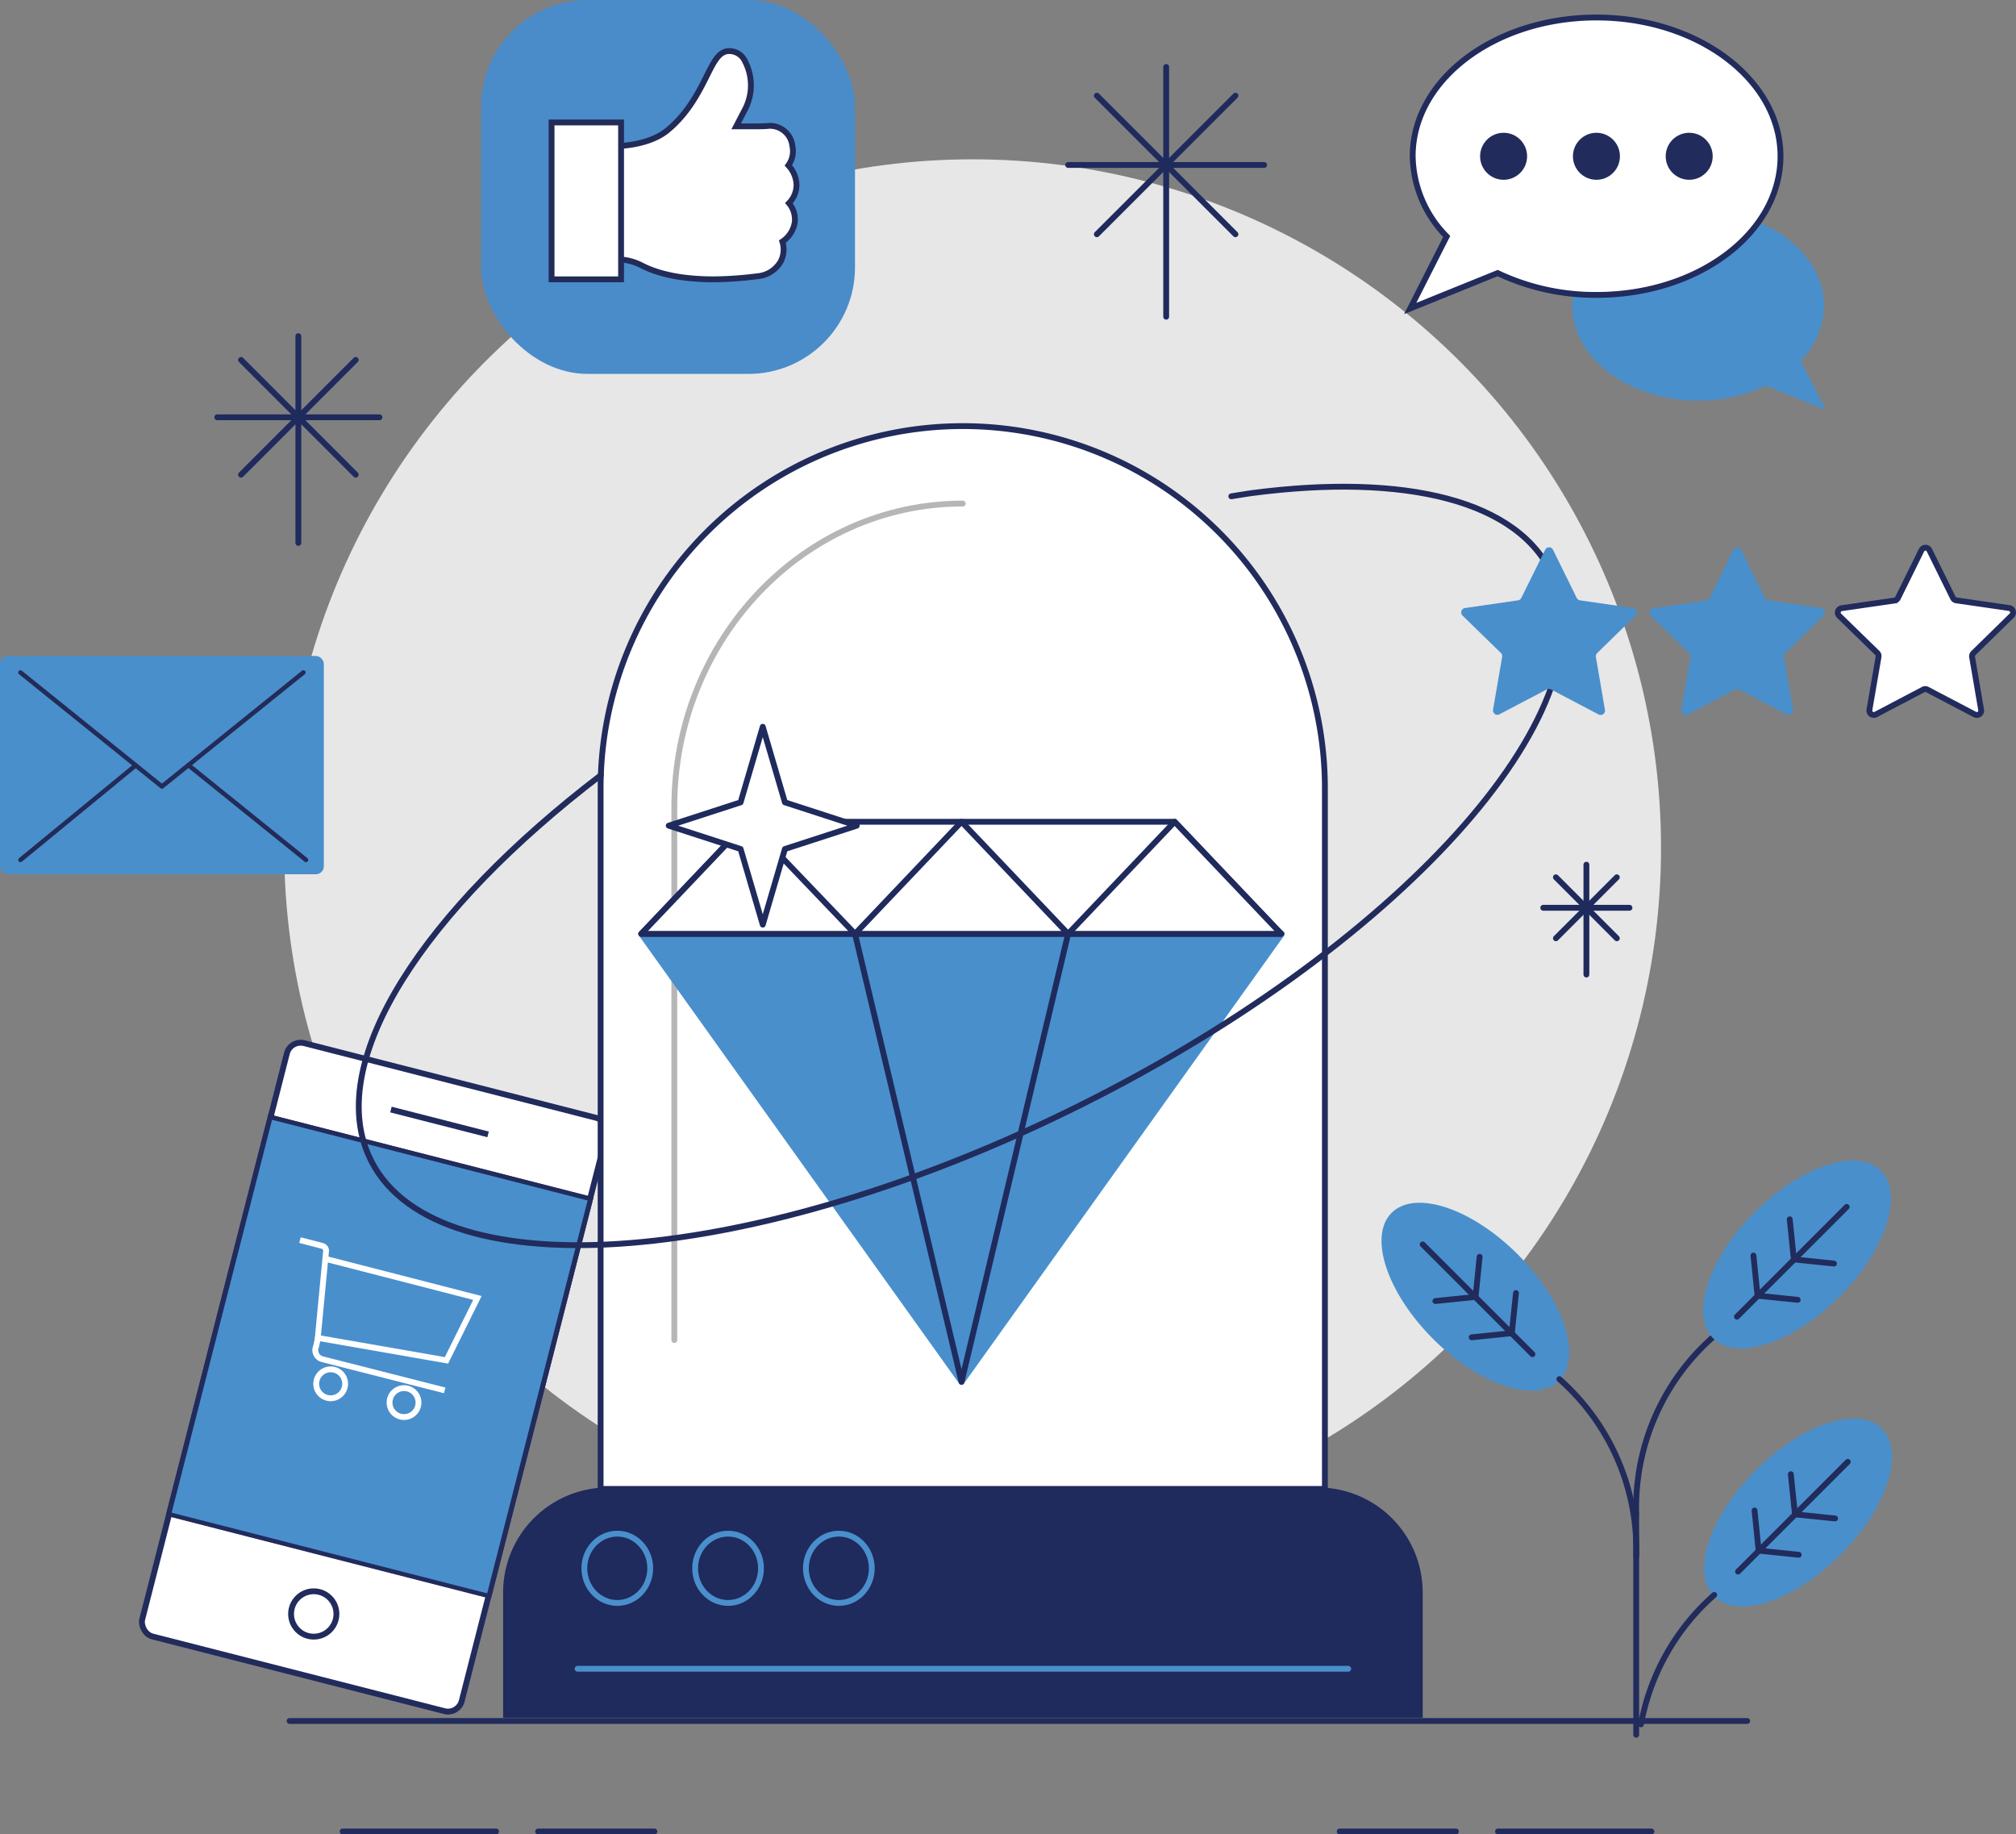 <svg xmlns="http://www.w3.org/2000/svg" viewBox="0 0 345.76 314.57"><rect x="0" y="0" width="345.76" height="314.57" fill="#808080" stroke="none"/><defs><style>.cls-1{fill:#e7e7e7;}.cls-13,.cls-18,.cls-2,.cls-7{fill:#fff;}.cls-2,.cls-3,.cls-7,.cls-9{stroke:#212b5c;}.cls-13,.cls-2,.cls-3,.cls-4{stroke-miterlimit:10;}.cls-17,.cls-19,.cls-3,.cls-6{fill:#498fcc;}.cls-3{stroke-width:0.75px;}.cls-11,.cls-14,.cls-16,.cls-4,.cls-5,.cls-8,.cls-9{fill:none;}.cls-4,.cls-5{stroke:#fff;}.cls-11,.cls-14,.cls-16,.cls-18,.cls-5,.cls-7,.cls-8,.cls-9{stroke-linecap:round;}.cls-11,.cls-14,.cls-16,.cls-17,.cls-18,.cls-19,.cls-5,.cls-7,.cls-8,.cls-9{stroke-linejoin:round;}.cls-8{stroke:#b6b6b6;}.cls-10{fill:#1f2a5d;}.cls-11,.cls-17{stroke:#498fcc;}.cls-12{fill:#498cc9;}.cls-13,.cls-14{stroke:#232b59;}.cls-14{stroke-width:0.77px;}.cls-15{fill:#212b5c;}.cls-16,.cls-18,.cls-19{stroke:#1f2a5d;}</style></defs><g id="Layer_2" data-name="Layer 2"><g id="Layer_128" data-name="Layer 128"><circle class="cls-1" cx="166.81" cy="145.39" r="118.07"/></g><g id="Layer_126" data-name="Layer 126"><rect class="cls-2" x="36.83" y="197.57" width="56.56" height="70.02" transform="translate(59.64 -8.88) rotate(14.34)"/><rect class="cls-2" x="35.91" y="183.65" width="56.56" height="105.02" rx="2.44" transform="translate(60.5 -8.54) rotate(14.34)"/><line class="cls-2" x1="83.83" y1="273.5" x2="29.04" y2="259.49"/><line class="cls-2" x1="46.38" y1="191.66" x2="100.73" y2="205.55"/><circle class="cls-2" cx="53.81" cy="276.77" r="3.89"/><line class="cls-2" x1="67.05" y1="190.27" x2="83.71" y2="194.53"/><rect class="cls-3" x="36.8" y="197.49" width="56.61" height="70.29" transform="translate(59.65 -8.88) rotate(14.34)"/><path class="cls-4" d="M56,215.92l25.88,6.66-5.31,10.7-22.07-3.85,1.42-14.88a.84.84,0,0,0-.62-.89l-3.85-1"/><path class="cls-4" d="M76.27,238.43l-21-5.35a1.6,1.6,0,0,1-1.07-2.17l.4-1.76"/><path class="cls-5" d="M59.12,237.9a2.48,2.48,0,1,1-1.79-3A2.47,2.47,0,0,1,59.12,237.9Z"/><path class="cls-5" d="M71.7,241.12a2.48,2.48,0,1,1-1.79-3A2.48,2.48,0,0,1,71.7,241.12Z"/></g><g id="Layer_63" data-name="Layer 63"><rect class="cls-6" x="103.17" y="241.78" width="124.33" height="14.33"/><path class="cls-7" d="M136.1,102.08H256.26a0,0,0,0,1,0,0V226.3a0,0,0,0,1,0,0H136.1A62.11,62.11,0,0,1,74,164.19v0a62.11,62.11,0,0,1,62.11-62.11Z" transform="translate(329.31 -0.93) rotate(90)"/><path class="cls-8" d="M115.65,229.79V138.4c0-28.7,22.19-52.05,49.47-52.05"/><line class="cls-9" x1="229.77" y1="314.07" x2="249.7" y2="314.07"/><line class="cls-9" x1="283.23" y1="314.07" x2="256.92" y2="314.07"/><line class="cls-9" x1="112.23" y1="314.07" x2="92.3" y2="314.07"/><line class="cls-9" x1="58.77" y1="314.07" x2="85.08" y2="314.07"/><line class="cls-9" x1="49.67" y1="295.12" x2="299.66" y2="295.12"/><path class="cls-10" d="M104.29,255.08H226a18,18,0,0,1,18,18v21.49a0,0,0,0,1,0,0H86.29a0,0,0,0,1,0,0V273.08A18,18,0,0,1,104.29,255.08Z"/><ellipse class="cls-11" cx="105.87" cy="268.94" rx="5.65" ry="5.94"/><ellipse class="cls-11" cx="124.87" cy="268.94" rx="5.65" ry="5.94"/><ellipse class="cls-11" cx="143.87" cy="268.94" rx="5.65" ry="5.94"/><line class="cls-11" x1="99.06" y1="286.17" x2="231.23" y2="286.17"/></g><g id="Layer_79" data-name="Layer 79"><rect class="cls-12" x="82.52" width="64.12" height="64.12" rx="18.28"/><path class="cls-13" d="M122.48,47.9c-5.21,0-9.41-.81-12.48-2.41a9.07,9.07,0,0,0-4.37-1l-1.36.19V25.06h1.19c.26,0,5.79,0,9.08-2.77,3.5-2.91,5.34-6.59,6.68-9.27,1.17-2.34,1.94-3.89,3.38-4.22a2.93,2.93,0,0,1,3.13,1.62,8.94,8.94,0,0,1,.17,8.09l-1.64,3.16c.72,0,1.59,0,2.48,0,1.29,0,2.35,0,3.16-.09a3.88,3.88,0,0,1,4,3.44,4.18,4.18,0,0,1-.69,3.34,5.18,5.18,0,0,1,1.4,3.31,4.51,4.51,0,0,1-1.3,3.17,4.36,4.36,0,0,1,1,3.26,4.88,4.88,0,0,1-2.13,3.33,4.44,4.44,0,0,1-.31,3.46,5.09,5.09,0,0,1-4.06,2.49A62.25,62.25,0,0,1,122.48,47.9Z"/><path class="cls-13" d="M106.52,47.9H94.6V21h11.92Z"/><rect class="cls-6" y="112.49" width="55.54" height="37.43" rx="1.37"/><line class="cls-14" x1="23.26" y1="131.25" x2="3.51" y2="147.46"/><line class="cls-14" x1="52.48" y1="147.46" x2="32.32" y2="131.21"/><polyline class="cls-14" points="3.51 115.32 27.77 134.87 52.03 115.32"/></g><g id="Layer_120" data-name="Layer 120"><path class="cls-6" d="M291.25,36.14c11.92,0,21.59,7.29,21.59,16.28a13.73,13.73,0,0,1-4,9.44l4.29,8.44-10.26-4.16a26.82,26.82,0,0,1-11.62,2.56c-11.93,0-21.59-7.29-21.59-16.28S279.32,36.14,291.25,36.14Z"/><path class="cls-2" d="M273.8,3c-17.41,0-31.51,10.64-31.51,23.77a20,20,0,0,0,5.83,13.78L241.86,52.9l15-6.07a39.08,39.08,0,0,0,17,3.74c17.4,0,31.51-10.64,31.51-23.77S291.2,3,273.8,3Z"/><circle class="cls-15" cx="257.88" cy="26.8" r="4.03"/><circle class="cls-15" cx="273.8" cy="26.8" r="4.03"/><circle class="cls-15" cx="289.71" cy="26.8" r="4.03"/></g><g id="Layer_123" data-name="Layer 123"><line class="cls-16" x1="200.01" y1="11.48" x2="200.01" y2="54.31"/><line class="cls-16" x1="216.81" y1="28.29" x2="183.2" y2="28.29"/><line class="cls-16" x1="211.89" y1="16.41" x2="188.12" y2="40.17"/><line class="cls-16" x1="211.89" y1="40.17" x2="188.12" y2="16.41"/><line class="cls-16" x1="51.17" y1="57.65" x2="51.17" y2="93.1"/><line class="cls-16" x1="65.08" y1="71.56" x2="37.26" y2="71.56"/><line class="cls-16" x1="61.01" y1="61.72" x2="41.34" y2="81.4"/><line class="cls-16" x1="61.01" y1="81.4" x2="41.34" y2="61.72"/><line class="cls-16" x1="272.08" y1="148.28" x2="272.08" y2="167.12"/><line class="cls-16" x1="279.47" y1="155.67" x2="264.68" y2="155.67"/><line class="cls-16" x1="277.3" y1="150.44" x2="266.85" y2="160.9"/><line class="cls-16" x1="277.3" y1="160.9" x2="266.85" y2="150.44"/><polygon class="cls-17" points="164.91 160.14 109.98 160.14 164.91 236.97 219.84 160.14 164.91 160.14"/><polygon class="cls-18" points="109.98 160.14 128.25 140.92 201.46 140.92 219.73 160.14 109.98 160.14"/><polygon class="cls-19" points="164.91 160.14 146.64 160.14 164.91 236.97 183.19 160.14 164.91 160.14"/><polygon class="cls-18" points="201.46 140.92 183.19 160.14 164.91 140.92 146.64 160.14 128.25 140.92 109.98 160.14 219.73 160.14 201.46 140.92"/><polygon class="cls-18" points="134.62 137.59 146.94 141.59 134.62 145.59 130.82 158.56 127.02 145.59 114.69 141.59 127.02 137.59 130.82 124.63 134.62 137.59"/><path class="cls-9" d="M103.05,132.93c-30.42,23.23-47.11,48.74-39.82,65.23,10.24,23.19,64,19.75,120.11-7.68s93.25-68.46,83-91.65c-5.78-13.1-25.46-17.7-51.59-14.28,0,0-1.46.2-3.57.56"/></g><g id="Layer_125" data-name="Layer 125"><ellipse class="cls-6" cx="308.39" cy="259.37" rx="20.33" ry="10.26" transform="translate(-93.08 294.03) rotate(-45)"/><path class="cls-9" d="M281.44,295.7A39,39,0,0,1,294,273.51"/><path class="cls-9" d="M293.81,229.27a39,39,0,0,0-13.2,29.27v1"/><ellipse class="cls-6" cx="308.2" cy="215.13" rx="20.33" ry="10.26" transform="translate(-61.85 280.94) rotate(-45)"/><line class="cls-9" x1="316.72" y1="206.97" x2="297.9" y2="225.79"/><polyline class="cls-9" points="314.54 216.68 307.66 215.97 306.95 209.09"/><polyline class="cls-9" points="308.32 222.9 301.43 222.19 300.73 215.31"/><line class="cls-9" x1="280.62" y1="259.5" x2="280.62" y2="297.48"/><ellipse class="cls-6" cx="253.05" cy="222.36" rx="10.26" ry="20.33" transform="translate(-83.12 244.06) rotate(-45)"/><path class="cls-9" d="M280.64,266.77v-1a39,39,0,0,0-13.2-29.27"/><line class="cls-9" x1="244" y1="213.4" x2="262.83" y2="232.22"/><polyline class="cls-9" points="246.18 223.11 253.07 222.4 253.77 215.52"/><polyline class="cls-9" points="252.41 229.33 259.29 228.62 260 221.74"/><line class="cls-9" x1="316.91" y1="250.68" x2="298.09" y2="269.5"/><polyline class="cls-9" points="314.73 260.39 307.85 259.69 307.14 252.8"/><polyline class="cls-9" points="308.5 266.62 301.62 265.91 300.92 259.03"/></g><g id="Layer_127" data-name="Layer 127"><path class="cls-6" d="M266.36,94.29l4.06,8.25a.78.78,0,0,0,.57.41l9.1,1.32a.76.76,0,0,1,.42,1.29L273.92,112a.78.78,0,0,0-.21.67l1.55,9.06a.75.75,0,0,1-1.09.79L266,118.22a.73.73,0,0,0-.7,0l-8.14,4.27a.75.75,0,0,1-1.09-.79l1.56-9.06a.76.76,0,0,0-.22-.67l-6.58-6.41a.76.76,0,0,1,.41-1.29l9.1-1.32a.76.76,0,0,0,.57-.41L265,94.29A.75.75,0,0,1,266.36,94.29Z"/><path class="cls-6" d="M298.62,94.29l4.07,8.25a.76.76,0,0,0,.56.41l9.1,1.32a.76.76,0,0,1,.42,1.29L306.18,112a.78.78,0,0,0-.21.67l1.55,9.06a.75.75,0,0,1-1.09.79l-8.14-4.27a.73.73,0,0,0-.7,0l-8.13,4.27a.76.76,0,0,1-1.1-.79l1.56-9.06a.76.76,0,0,0-.22-.67l-6.58-6.41a.76.76,0,0,1,.41-1.29l9.1-1.32a.76.76,0,0,0,.57-.41l4.07-8.25A.75.75,0,0,1,298.62,94.29Z"/><path class="cls-2" d="M330.88,94.29l4.07,8.25a.76.76,0,0,0,.56.41l9.1,1.32a.76.76,0,0,1,.42,1.29L338.45,112a.76.76,0,0,0-.22.67l1.55,9.06a.75.75,0,0,1-1.09.79l-8.14-4.27a.73.73,0,0,0-.7,0l-8.13,4.27a.76.76,0,0,1-1.1-.79l1.56-9.06A.76.76,0,0,0,322,112l-6.58-6.41a.76.76,0,0,1,.42-1.29l9.09-1.32a.76.76,0,0,0,.57-.41l4.07-8.25A.75.75,0,0,1,330.88,94.29Z"/></g></g></svg>